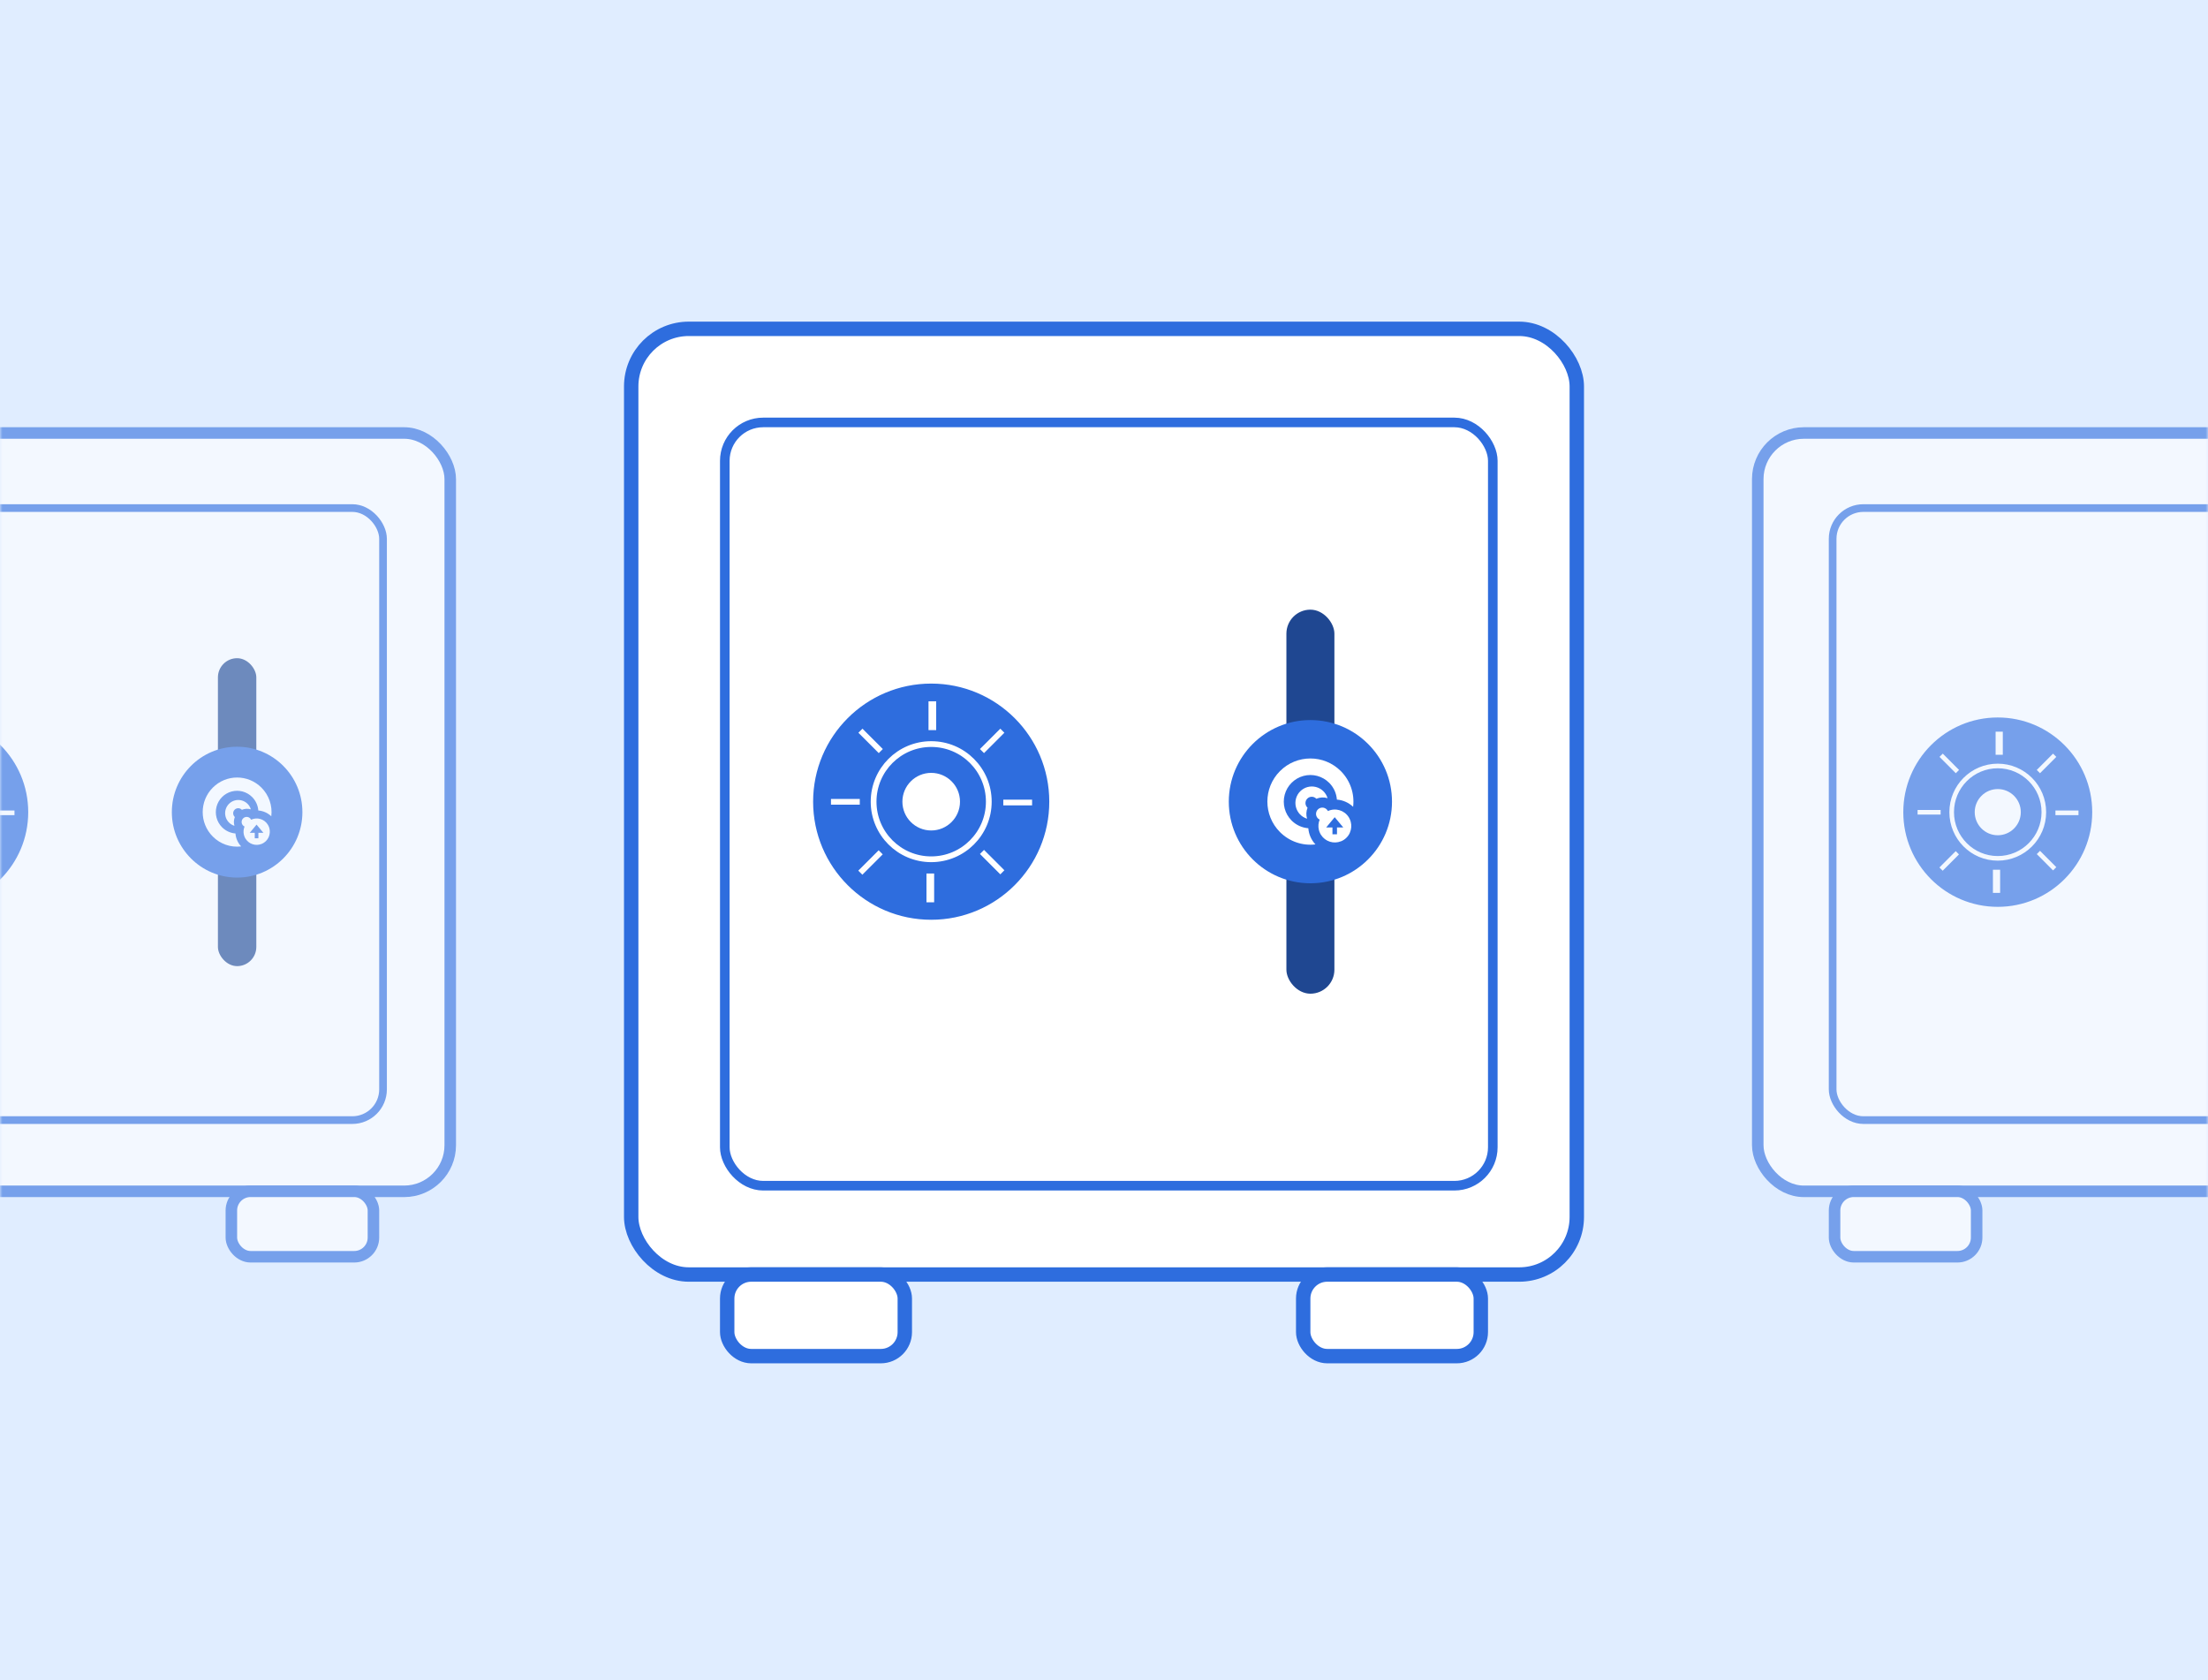 <?xml version="1.0" encoding="UTF-8"?>
<svg width="460px" height="350px" viewBox="0 0 460 350" version="1.1" xmlns="http://www.w3.org/2000/svg" xmlns:xlink="http://www.w3.org/1999/xlink">
    <!-- Generator: sketchtool 52 (66869) - http://www.bohemiancoding.com/sketch -->
    <title>20826A02-9889-47AA-99B6-9D5FE2950C17</title>
    <desc>Created with sketchtool.</desc>
    <defs>
        <rect id="path-1" x="0" y="0" width="460" height="350"></rect>
    </defs>
    <g id="Corp-Site-Redesign-2.0" stroke="none" stroke-width="1" fill="none" fill-rule="evenodd">
        <g id="Landing-Page---Desktop-HD" transform="translate(-250, -1222)">
            <g id="Group-7" transform="translate(250, 1222)">
                <rect id="Rectangle" fill="#D8D8D8" fill-rule="nonzero" x="0" y="0" width="460" height="350"></rect>
                <g id="Rectangle-2" transform="translate(220.256, 210.323)"></g>
                <g id="Group-3-+-Group-3-Copy-Mask">
                    <mask id="mask-2" fill="white">
                        <use xlink:href="#path-1"></use>
                    </mask>
                    <use id="Mask" fill="#E0EDFF" fill-rule="nonzero" xlink:href="#path-1"></use>
                    <g id="Group-3" opacity="0.6" mask="url(#mask-2)">
                        <g transform="translate(-65, 89)">
                            <rect id="Rectangle" stroke="#2E6DDE" stroke-width="2.4" fill="#FFFFFF" fill-rule="nonzero" x="1.2" y="1.2" width="157.6" height="157.969" rx="9.6"></rect>
                            <rect id="Rectangle" stroke="none" fill="#1F4791" fill-rule="nonzero" x="110.4" y="48.111" width="8" height="64.147" rx="4"></rect>
                            <ellipse id="Oval" stroke="none" fill="#2E6DDE" fill-rule="nonzero" cx="114.4" cy="80.184" rx="13.6" ry="13.631"></ellipse>
                            <rect id="Rectangle" stroke="#2E6DDE" stroke-width="2.4" fill="#FFFFFF" fill-rule="nonzero" x="113.2" y="159.163" width="29.6" height="13.637" rx="4"></rect>
                            <g id="Group-2" stroke="none" stroke-width="1" fill="none" fill-rule="evenodd" transform="translate(32, 60.94)">
                                <ellipse id="Oval" stroke="#2E6DDE" stroke-width="0.96" fill="#2E6DDE" fill-rule="nonzero" cx="19.2" cy="19.244" rx="19.2" ry="19.244"></ellipse>
                                <path d="M33.385,17.235 L33.385,21.535 L33.847,21.535 L33.847,17.235 L33.385,17.235 Z" id="Rectangle" stroke="#FFFFFF" stroke-width="0.5" fill="#FFFFFF" fill-rule="nonzero" transform="translate(33.616, 19.385) rotate(90) translate(-33.616, -19.385) "></path>
                            </g>
                            <g id="Spacity-logo-2.0" stroke="none" stroke-width="1" fill="none" fill-rule="evenodd" transform="translate(107.2, 72.968)">
                                <g id="Group" fill="#FFFFFF">
                                    <g id="Opacity-Logo">
                                        <path d="M5.503,5.485 C6.184,4.801 7.172,4.527 8.105,4.761 C9.039,4.995 9.781,5.705 10.061,6.629 C9.445,6.442 8.782,6.477 8.189,6.73 C8.181,6.721 8.173,6.712 8.164,6.703 C7.755,6.294 7.093,6.294 6.685,6.704 C6.276,7.114 6.276,7.779 6.684,8.19 C6.697,8.203 6.711,8.216 6.725,8.228 C6.49,8.812 6.461,9.459 6.643,10.062 C5.723,9.781 5.017,9.035 4.783,8.097 C4.55,7.16 4.823,6.168 5.503,5.485 Z" id="Path"></path>
                                        <path d="M2.129,2.109 C4.93,-0.703 9.47,-0.703 12.271,2.109 C13.833,3.675 14.588,5.876 14.319,8.075 C13.582,7.373 12.628,6.948 11.616,6.871 C11.539,5.85 11.113,4.888 10.409,4.147 C10.383,4.121 10.357,4.094 10.331,4.068 C9.212,2.943 7.58,2.503 6.05,2.915 C4.52,3.326 3.325,4.526 2.915,6.063 C2.505,7.599 2.943,9.238 4.063,10.363 C4.094,10.393 4.124,10.423 4.155,10.452 C4.891,11.152 5.844,11.576 6.855,11.653 C6.931,12.663 7.35,13.617 8.042,14.355 C5.86,14.616 3.681,13.857 2.129,12.295 C-0.671,9.482 -0.671,4.922 2.129,2.109 Z" id="Path"></path>
                                        <path d="M13.922,10.574 C13.862,10.345 13.772,10.125 13.655,9.919 C13.648,9.905 13.64,9.892 13.632,9.879 C13.623,9.862 13.612,9.846 13.602,9.83 C12.872,8.647 11.378,8.198 10.121,8.784 C10.071,8.684 10.005,8.594 9.927,8.515 C9.921,8.509 9.915,8.503 9.908,8.497 C9.503,8.109 8.866,8.111 8.462,8.5 C8.059,8.889 8.031,9.528 8.4,9.951 C8.415,9.968 8.431,9.985 8.447,10.001 C8.534,10.089 8.636,10.161 8.748,10.213 C8.525,10.746 8.475,11.337 8.605,11.901 C8.658,12.132 8.741,12.355 8.851,12.565 C8.862,12.585 8.873,12.605 8.884,12.625 C8.905,12.663 8.928,12.702 8.951,12.74 C8.957,12.749 8.963,12.759 8.97,12.768 C9.681,13.879 11.078,14.325 12.298,13.832 C12.299,13.834 12.3,13.836 12.302,13.838 C12.96,13.571 13.489,13.058 13.779,12.408 C13.778,12.406 13.776,12.405 13.775,12.404 C14.03,11.829 14.082,11.183 13.922,10.574 Z M11.632,11.523 L11.632,12.663 L10.875,12.663 L10.875,11.523 L9.83,11.523 L11.253,9.81 L12.676,11.523 L11.632,11.523 Z" id="Shape" fill-rule="nonzero"></path>
                                    </g>
                                </g>
                            </g>
                            <rect id="Rectangle" stroke="#2E6DDE" stroke-width="1.6" fill="none" fill-rule="nonzero" x="16.8" y="16.837" width="128" height="127.497" rx="6.4"></rect>
                        </g>
                    </g>
                    <g id="Group-3-Copy" opacity="0.6" mask="url(#mask-2)">
                        <g transform="translate(365, 89)">
                            <rect id="Rectangle" stroke="#2E6DDE" stroke-width="2.4" fill="#FFFFFF" fill-rule="nonzero" x="1.2" y="1.2" width="157.6" height="157.969" rx="9.6"></rect>
                            <rect id="Rectangle" stroke="#2E6DDE" stroke-width="2.4" fill="#FFFFFF" fill-rule="nonzero" x="17.2" y="159.163" width="29.6" height="13.637" rx="4"></rect>
                            <g id="Group-2" stroke="none" stroke-width="1" fill="none" fill-rule="evenodd" transform="translate(32, 60.94)">
                                <ellipse id="Oval" stroke="#2E6DDE" stroke-width="0.96" fill="#2E6DDE" fill-rule="nonzero" cx="19.2" cy="19.244" rx="19.2" ry="19.244"></ellipse>
                                <ellipse id="Oval" stroke="#FFFFFF" stroke-width="0.96" fill-rule="nonzero" cx="19.2" cy="19.244" rx="9.6" ry="9.622"></ellipse>
                                <ellipse id="Oval" fill="#FFFFFF" fill-rule="nonzero" cx="19.2" cy="19.244" rx="4.8" ry="4.811"></ellipse>
                                <rect id="Rectangle" stroke="#FFFFFF" stroke-width="0.5" fill="#FFFFFF" fill-rule="nonzero" x="19.002" y="2.73" width="1" height="4.311"></rect>
                                <path d="M8.874,6.938 L8.869,11.244 L9.33,11.243 L9.335,6.938 L8.874,6.938 Z" id="Rectangle" stroke="#FFFFFF" stroke-width="0.5" fill="#FFFFFF" fill-rule="nonzero" transform="translate(9.102, 9.091) rotate(-45) translate(-9.102, -9.091) "></path>
                                <path d="M4.665,17.118 L4.665,21.418 L5.127,21.418 L5.127,17.118 L4.665,17.118 Z" id="Rectangle" stroke="#FFFFFF" stroke-width="0.5" fill="#FFFFFF" fill-rule="nonzero" transform="translate(4.896, 19.268) rotate(-90) translate(-4.896, -19.268) "></path>
                                <path d="M8.852,27.251 L8.857,31.556 L9.318,31.557 L9.313,27.251 L8.852,27.251 Z" id="Rectangle" stroke="#FFFFFF" stroke-width="0.5" fill="#FFFFFF" fill-rule="nonzero" transform="translate(9.085, 29.404) rotate(-135) translate(-9.085, -29.404) "></path>
                                <path d="M29.129,6.938 L29.134,11.243 L29.595,11.244 L29.59,6.938 L29.129,6.938 Z" id="Rectangle" stroke="#FFFFFF" stroke-width="0.5" fill="#FFFFFF" fill-rule="nonzero" transform="translate(29.362, 9.091) rotate(45) translate(-29.362, -9.091) "></path>
                                <rect id="Rectangle" stroke="#FFFFFF" stroke-width="0.5" fill="#FFFFFF" fill-rule="nonzero" transform="translate(19.212, 33.651) rotate(180) translate(-19.212, -33.651) " x="18.982" y="31.496" width="1" height="4.311"></rect>
                                <path d="M29.134,27.188 L29.129,31.494 L29.59,31.493 L29.595,27.188 L29.134,27.188 Z" id="Rectangle" stroke="#FFFFFF" stroke-width="0.5" fill="#FFFFFF" fill-rule="nonzero" transform="translate(29.362, 29.341) rotate(135) translate(-29.362, -29.341) "></path>
                                <path d="M33.385,17.235 L33.385,21.535 L33.847,21.535 L33.847,17.235 L33.385,17.235 Z" id="Rectangle" stroke="#FFFFFF" stroke-width="0.5" fill="#FFFFFF" fill-rule="nonzero" transform="translate(33.616, 19.385) rotate(90) translate(-33.616, -19.385) "></path>
                            </g>
                            <rect id="Rectangle" stroke="#2E6DDE" stroke-width="1.6" fill="none" fill-rule="nonzero" x="16.8" y="16.837" width="128" height="127.497" rx="6.4"></rect>
                        </g>
                    </g>
                </g>
                <g id="Group-3" transform="translate(130, 67)">
                    <rect id="Rectangle" stroke="#2E6DDE" stroke-width="3" fill="#FFFFFF" fill-rule="nonzero" x="1.5" y="1.5" width="197" height="197" rx="12"></rect>
                    <rect id="Rectangle" fill="#1F4791" fill-rule="nonzero" x="138" y="60" width="10" height="80" rx="5"></rect>
                    <circle id="Oval" fill="#2E6DDE" fill-rule="nonzero" cx="143" cy="100" r="17"></circle>
                    <rect id="Rectangle" stroke="#2E6DDE" stroke-width="3" fill="#FFFFFF" fill-rule="nonzero" x="21.5" y="198.5" width="37" height="17" rx="5"></rect>
                    <rect id="Rectangle" stroke="#2E6DDE" stroke-width="3" fill="#FFFFFF" fill-rule="nonzero" x="141.5" y="198.5" width="37" height="17" rx="5"></rect>
                    <g id="Group-2" transform="translate(40, 76)" fill-rule="nonzero">
                        <circle id="Oval" stroke="#2E6DDE" stroke-width="1.2" fill="#2E6DDE" cx="24" cy="24" r="24"></circle>
                        <circle id="Oval" stroke="#FFFFFF" stroke-width="1.2" cx="24" cy="24" r="12"></circle>
                        <circle id="Oval" fill="#FFFFFF" cx="24" cy="24" r="6"></circle>
                        <rect id="Rectangle" stroke="#FFFFFF" stroke-width="0.6" fill="#FFFFFF" x="23.74" y="3.393" width="1" height="5.4"></rect>
                        <path d="M11.077,8.638 L11.077,14.038 L11.677,14.038 L11.677,8.638 L11.077,8.638 Z" id="Rectangle" stroke="#FFFFFF" stroke-width="0.6" fill="#FFFFFF" transform="translate(11.377, 11.338) rotate(-45) translate(-11.377, -11.338) "></path>
                        <path d="M5.82,21.329 L5.82,26.729 L6.42,26.729 L6.42,21.329 L5.82,21.329 Z" id="Rectangle" stroke="#FFFFFF" stroke-width="0.6" fill="#FFFFFF" transform="translate(6.12, 24.029) rotate(-90) translate(-6.12, -24.029) "></path>
                        <path d="M11.056,33.97 L11.056,39.37 L11.656,39.37 L11.656,33.97 L11.056,33.97 Z" id="Rectangle" stroke="#FFFFFF" stroke-width="0.6" fill="#FFFFFF" transform="translate(11.356, 36.67) rotate(-135) translate(-11.356, -36.67) "></path>
                        <path d="M36.402,8.638 L36.402,14.038 L37.002,14.038 L37.002,8.638 L36.402,8.638 Z" id="Rectangle" stroke="#FFFFFF" stroke-width="0.6" fill="#FFFFFF" transform="translate(36.702, 11.338) rotate(45) translate(-36.702, -11.338) "></path>
                        <rect id="Rectangle" stroke="#FFFFFF" stroke-width="0.6" fill="#FFFFFF" transform="translate(24.015, 41.967) rotate(180) translate(-24.015, -41.967) " x="23.715" y="39.267" width="1" height="5.4"></rect>
                        <path d="M36.402,33.892 L36.402,39.292 L37.002,39.292 L37.002,33.892 L36.402,33.892 Z" id="Rectangle" stroke="#FFFFFF" stroke-width="0.6" fill="#FFFFFF" transform="translate(36.702, 36.592) rotate(135) translate(-36.702, -36.592) "></path>
                        <path d="M41.72,21.476 L41.72,26.876 L42.32,26.876 L42.32,21.476 L41.72,21.476 Z" id="Rectangle" stroke="#FFFFFF" stroke-width="0.6" fill="#FFFFFF" transform="translate(42.02, 24.176) rotate(90) translate(-42.02, -24.176) "></path>
                    </g>
                    <g id="Spacity-logo-2.0" transform="translate(134, 91)" fill="#FFFFFF">
                        <g id="Group">
                            <g id="Opacity-Logo">
                                <path d="M6.879,6.84 C7.73,5.988 8.964,5.645 10.131,5.938 C11.298,6.23 12.227,7.114 12.577,8.268 C11.806,8.033 10.978,8.078 10.237,8.394 C10.226,8.382 10.216,8.371 10.205,8.36 C9.694,7.849 8.866,7.85 8.356,8.361 C7.845,8.872 7.845,9.702 8.355,10.214 C8.371,10.23 8.388,10.246 8.406,10.262 C8.113,10.99 8.077,11.797 8.304,12.549 C7.154,12.198 6.271,11.268 5.979,10.098 C5.687,8.929 6.029,7.692 6.879,6.84 Z" id="Path"></path>
                                <path d="M2.661,2.631 C6.162,-0.877 11.838,-0.877 15.339,2.631 C17.291,4.583 18.235,7.328 17.899,10.07 C16.978,9.196 15.785,8.666 14.52,8.569 C14.424,7.296 13.891,6.096 13.011,5.172 C12.979,5.139 12.947,5.106 12.914,5.073 C11.515,3.67 9.474,3.122 7.562,3.635 C5.65,4.148 4.156,5.645 3.644,7.561 C3.132,9.477 3.679,11.521 5.079,12.923 C5.117,12.961 5.155,12.998 5.193,13.035 C6.113,13.908 7.305,14.437 8.569,14.533 C8.664,15.793 9.188,16.982 10.052,17.902 C7.326,18.228 4.601,17.281 2.661,15.333 C-0.839,11.826 -0.839,6.138 2.661,2.631 Z" id="Path"></path>
                                <path d="M17.402,13.188 C17.327,12.902 17.215,12.627 17.069,12.37 C17.06,12.353 17.05,12.336 17.04,12.32 C17.028,12.3 17.016,12.279 17.003,12.259 C16.09,10.784 14.222,10.225 12.651,10.954 C12.589,10.83 12.507,10.717 12.409,10.619 C12.401,10.612 12.393,10.604 12.385,10.596 C11.879,10.113 11.082,10.115 10.578,10.6 C10.073,11.086 10.039,11.883 10.5,12.41 C10.519,12.431 10.538,12.452 10.559,12.473 C10.668,12.582 10.795,12.672 10.936,12.737 C10.657,13.402 10.594,14.139 10.757,14.842 C10.823,15.13 10.926,15.409 11.064,15.67 C11.077,15.695 11.091,15.72 11.105,15.745 C11.132,15.793 11.16,15.841 11.189,15.888 C11.197,15.9 11.204,15.912 11.212,15.923 C12.101,17.308 13.847,17.865 15.372,17.25 C15.374,17.253 15.375,17.256 15.377,17.258 C16.2,16.925 16.862,16.285 17.224,15.474 C17.222,15.472 17.22,15.471 17.218,15.469 C17.538,14.752 17.603,13.947 17.402,13.188 Z M14.54,14.37 L14.54,15.793 L13.593,15.793 L13.593,14.37 L12.288,14.37 L14.066,12.234 L15.846,14.37 L14.54,14.37 Z" id="Shape" fill-rule="nonzero"></path>
                            </g>
                        </g>
                    </g>
                    <rect id="Rectangle" stroke="#2E6DDE" stroke-width="2" fill-rule="nonzero" x="21" y="21" width="160" height="159" rx="8"></rect>
                </g>
            </g>
        </g>
    </g>
</svg>